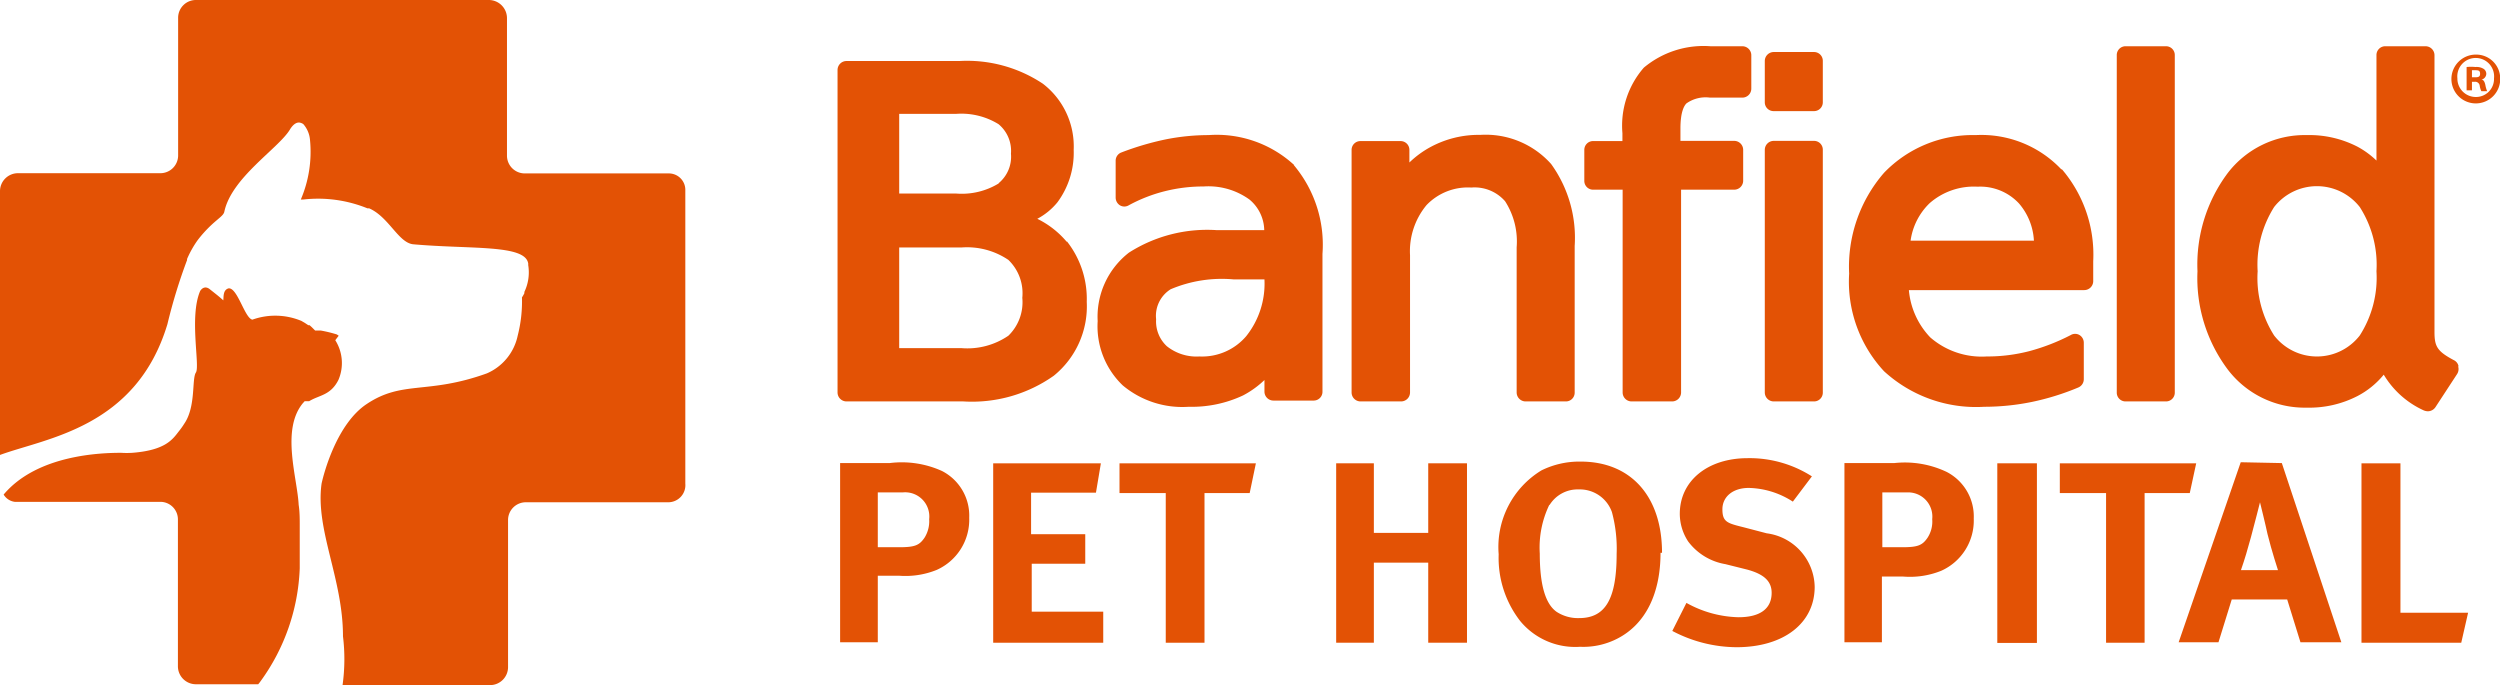 <svg id="Layer_1" data-name="Layer 1" xmlns="http://www.w3.org/2000/svg" xmlns:xlink="http://www.w3.org/1999/xlink" width="116.77" height="32" viewBox="0 0 116.77 32"><defs><style>.cls-1{fill:none;}.cls-2{clip-path:url(#clip-path);}.cls-3{fill:#e35205;}</style><clipPath id="clip-path"><rect class="cls-1" width="116.77" height="32"/></clipPath></defs><g class="cls-2"><path class="cls-3" d="M41,25.56H42c.73,0,.94-.09,1.18-.44a1.45,1.45,0,0,0,.22-.87A1.13,1.13,0,0,0,42.16,23H41m.55-1.37A4.55,4.55,0,0,1,44,22a2.34,2.34,0,0,1,1.27,2.18,2.57,2.57,0,0,1-1.52,2.44,3.9,3.9,0,0,1-1.77.27H41V30H39.24V21.63Z"/></g><polyline class="cls-3" points="51.42 21.64 51.19 23.01 48.16 23.01 48.16 24.95 50.69 24.95 50.69 26.33 48.19 26.33 48.19 28.57 51.53 28.57 51.53 30.02 46.39 30.02 46.39 21.64"/><polyline class="cls-3" points="58.66 21.64 58.37 23.03 56.26 23.03 56.26 30.02 54.45 30.02 54.45 23.03 52.29 23.03 52.29 21.64"/><polyline class="cls-3" points="64.17 21.64 64.17 24.89 66.71 24.89 66.71 21.64 68.52 21.64 68.52 30.02 66.71 30.02 66.71 26.28 64.17 26.28 64.17 30.02 62.41 30.02 62.41 21.64"/><g class="cls-2"><path class="cls-3" d="M72.37,23.57a4.6,4.6,0,0,0-.45,2.29c0,1.45.26,2.35.79,2.72a1.83,1.83,0,0,0,1.05.29c1.23,0,1.75-.9,1.75-3a6.56,6.56,0,0,0-.22-1.95,1.59,1.59,0,0,0-1.55-1.06,1.54,1.54,0,0,0-1.37.74m5.19,2.22c0,1.89-.69,3.32-2,4a3.47,3.47,0,0,1-1.76.39A3.33,3.33,0,0,1,71,29a4.8,4.8,0,0,1-1-3.11,4.19,4.19,0,0,1,2-3.92,4,4,0,0,1,1.83-.41c2.35,0,3.8,1.63,3.8,4.26"/><path class="cls-3" d="M83.74,23.43a3.94,3.94,0,0,0-2.06-.64c-.73,0-1.23.4-1.23,1s.24.65,1,.84l1.07.28a2.57,2.57,0,0,1,2.24,2.5c0,1.7-1.45,2.82-3.65,2.82a6.49,6.49,0,0,1-3-.76l.66-1.31a5.23,5.23,0,0,0,2.43.67c1,0,1.55-.39,1.55-1.14,0-.55-.37-.88-1.16-1.09l-1-.25a2.74,2.74,0,0,1-1.74-1.06A2.36,2.36,0,0,1,78.46,24c0-1.54,1.3-2.6,3.17-2.6a5.41,5.41,0,0,1,3,.85"/><path class="cls-3" d="M87.92,25.56h.93c.73,0,.94-.09,1.18-.44a1.39,1.39,0,0,0,.22-.87A1.13,1.13,0,0,0,89.06,23H87.92m.55-1.37a4.55,4.55,0,0,1,2.45.41,2.34,2.34,0,0,1,1.27,2.18,2.57,2.57,0,0,1-1.52,2.44,3.9,3.9,0,0,1-1.77.27h-1V30H86.15V21.63Z"/></g><rect class="cls-3" x="93.29" y="21.64" width="1.85" height="8.39"/><polyline class="cls-3" points="102.58 21.64 102.28 23.03 100.17 23.03 100.17 30.02 98.37 30.02 98.37 23.03 96.21 23.03 96.21 21.64"/><g class="cls-2"><path class="cls-3" d="M106.4,26.63s-.29-.88-.49-1.69c-.08-.39-.35-1.48-.35-1.48s-.25,1-.42,1.62-.28,1-.47,1.55m1.91-5L109.36,30h-1.91l-.62-2h-2.59l-.62,2h-1.86l2.9-8.41Z"/></g><polyline class="cls-3" points="112.12 21.64 112.12 28.62 115.28 28.62 114.96 30.02 110.3 30.02 110.3 21.64"/><g class="cls-2"><path class="cls-3" d="M46.66,8.56a3.31,3.31,0,0,1-2,.48H42V5.32h2.64a3.31,3.31,0,0,1,2,.48,1.62,1.62,0,0,1,.58,1.38,1.6,1.6,0,0,1-.58,1.38m-4.64,3h2.9a3.45,3.45,0,0,1,2.2.58,2.16,2.16,0,0,1,.65,1.77,2.18,2.18,0,0,1-.65,1.77,3.39,3.39,0,0,1-2.2.58H42Zm7.83-.26a4.2,4.2,0,0,0-1.38-1.08,3.06,3.06,0,0,0,.94-.77A3.89,3.89,0,0,0,50.15,7a3.69,3.69,0,0,0-1.44-3.09,6.39,6.39,0,0,0-3.9-1.06H39.54a.42.42,0,0,0-.42.42V18.33a.42.42,0,0,0,.42.42H45a6.62,6.62,0,0,0,4.22-1.2,4.17,4.17,0,0,0,1.54-3.45,4.34,4.34,0,0,0-.93-2.83"/><path class="cls-3" d="M59.06,13.05a3.94,3.94,0,0,1-.85,2.65,2.71,2.71,0,0,1-2.19.95,2.22,2.22,0,0,1-1.52-.48A1.58,1.58,0,0,1,54,14.91a1.46,1.46,0,0,1,.68-1.4,6.12,6.12,0,0,1,2.94-.46m2.83-5.34a5.34,5.34,0,0,0-4-1.4,10.29,10.29,0,0,0-2,.2,13.37,13.37,0,0,0-2.07.61.41.41,0,0,0-.27.39V9.23a.43.43,0,0,0,.2.36.4.4,0,0,0,.41,0,7.14,7.14,0,0,1,1.69-.66,7.35,7.35,0,0,1,1.81-.22,3.27,3.27,0,0,1,2.14.61,1.9,1.9,0,0,1,.69,1.43H56.84a6.79,6.79,0,0,0-4.11,1.05A3.79,3.79,0,0,0,51.27,15,3.82,3.82,0,0,0,52.44,18,4.34,4.34,0,0,0,55.52,19a5.64,5.64,0,0,0,2.54-.53,4.38,4.38,0,0,0,1-.72v.54a.42.42,0,0,0,.42.42h1.88a.41.41,0,0,0,.41-.42V11.86a5.78,5.78,0,0,0-1.34-4.15"/><path class="cls-3" d="M72.45,7.66A4.1,4.1,0,0,0,69.14,6.3a4.73,4.73,0,0,0-2.31.56,4.49,4.49,0,0,0-1,.73V7a.41.41,0,0,0-.42-.41H63.55a.41.41,0,0,0-.42.41V18.33a.42.42,0,0,0,.42.42h1.89a.42.42,0,0,0,.42-.42V11.92a3.37,3.37,0,0,1,.77-2.34,2.67,2.67,0,0,1,2.09-.82,1.89,1.89,0,0,1,1.58.64,3.47,3.47,0,0,1,.54,2.15v6.78a.42.42,0,0,0,.42.42h1.88a.41.41,0,0,0,.41-.42V11.49a5.89,5.89,0,0,0-1.1-3.83"/><path class="cls-3" d="M81.38,2.16H79.89a4.35,4.35,0,0,0-3.11,1,4.12,4.12,0,0,0-1,3.06v.37H74.38A.41.41,0,0,0,74,7V8.44a.41.41,0,0,0,.41.42h1.38v9.47a.42.42,0,0,0,.42.42h1.89a.42.42,0,0,0,.42-.42V8.86H81a.42.42,0,0,0,.42-.42V7A.42.42,0,0,0,81,6.58H78.49V6c0-.77.17-1.06.28-1.17a1.55,1.55,0,0,1,1.1-.27h1.51a.42.42,0,0,0,.42-.42V2.58a.42.42,0,0,0-.42-.42"/><path class="cls-3" d="M84.73,6.58H82.85a.42.42,0,0,0-.42.42V18.33a.42.42,0,0,0,.42.42h1.88a.41.41,0,0,0,.41-.42V7a.41.41,0,0,0-.41-.42"/><path class="cls-3" d="M84.73,2.43H82.85a.42.42,0,0,0-.42.42V4.78a.41.41,0,0,0,.42.41h1.88a.41.41,0,0,0,.41-.41V2.85a.41.41,0,0,0-.41-.42"/><path class="cls-3" d="M89.24,11.24a3,3,0,0,1,.89-1.75,3.13,3.13,0,0,1,2.24-.77,2.47,2.47,0,0,1,1.93.78A2.89,2.89,0,0,1,95,11.24m1.28-3.33a5.14,5.14,0,0,0-4-1.6A5.75,5.75,0,0,0,88,8.07a6.69,6.69,0,0,0-1.63,4.71A6.14,6.14,0,0,0,88,17.34,6.36,6.36,0,0,0,92.68,19a11.13,11.13,0,0,0,2.24-.23,11.88,11.88,0,0,0,2.15-.67.42.42,0,0,0,.26-.39V16a.42.42,0,0,0-.2-.35.4.4,0,0,0-.41,0,9.61,9.61,0,0,1-1.93.75,7.83,7.83,0,0,1-2,.25,3.66,3.66,0,0,1-2.63-.89,3.65,3.65,0,0,1-1-2.21h8.19a.42.42,0,0,0,.42-.42V12.2a6.13,6.13,0,0,0-1.46-4.29"/><path class="cls-3" d="M101.17,2.16H99.28a.41.41,0,0,0-.41.42V18.33a.41.41,0,0,0,.41.42h1.89a.41.41,0,0,0,.41-.42V2.58a.41.41,0,0,0-.41-.42"/><path class="cls-3" d="M111,12.67a5,5,0,0,1-.78,3,2.53,2.53,0,0,1-4,0,5,5,0,0,1-.77-3,5.05,5.05,0,0,1,.77-3,2.54,2.54,0,0,1,4,0,5,5,0,0,1,.78,3m3.83,4.42a.4.4,0,0,0-.22-.27c-.79-.42-.9-.65-.9-1.33v-.21s0,0,0-.07V2.58a.42.42,0,0,0-.42-.42h-1.88a.41.41,0,0,0-.41.42V7.5a4,4,0,0,0-.89-.65,4.91,4.91,0,0,0-2.37-.54,4.53,4.53,0,0,0-3.7,1.79,7.14,7.14,0,0,0-1.4,4.57,7.12,7.12,0,0,0,1.4,4.57,4.51,4.51,0,0,0,3.7,1.8,4.91,4.91,0,0,0,2.37-.54,3.93,3.93,0,0,0,1.23-1,4.2,4.2,0,0,0,1.85,1.66.53.53,0,0,0,.2.05.43.43,0,0,0,.37-.2l1-1.53a.43.43,0,0,0,.06-.35"/><path class="cls-3" d="M31.18,8.1H24.51a.83.83,0,0,1-.83-.83V.84A.85.85,0,0,0,22.84,0H9.16a.83.83,0,0,0-.84.82V7.27a.83.83,0,0,1-.83.82H.84A.84.84,0,0,0,0,8.93V21.25c2.14-.79,6.36-1.26,7.82-6.11a25.17,25.17,0,0,1,.92-3,.08.08,0,0,1,0-.05h0a4.73,4.73,0,0,1,.49-.87,5.79,5.79,0,0,1,.62-.69c.36-.34.6-.47.63-.65.34-1.58,2.5-2.93,3.05-3.81.17-.29.36-.39.52-.33a.34.34,0,0,1,.12.06h0a1.28,1.28,0,0,1,.31.74v0a5.67,5.67,0,0,1-.43,2.78h.11a6.12,6.12,0,0,1,3,.41l.08,0,0,0c.92.4,1.37,1.61,2.06,1.68,2.7.24,5.22,0,5.37.89a.15.15,0,0,1,0,.07,2.11,2.11,0,0,1-.18,1.27h0a.13.13,0,0,1,0,.06,1.55,1.55,0,0,1-.11.19,6.44,6.44,0,0,1-.2,1.79,2.47,2.47,0,0,1-1.44,1.76c-2.78,1-3.93.31-5.61,1.43-1.39.92-2,3.21-2.11,3.72-.3,2.15,1,4.43,1,7.13A8.75,8.75,0,0,1,16,32h6.89a.84.84,0,0,0,.84-.84V24.29a.83.83,0,0,1,.83-.83h6.65a.8.8,0,0,0,.8-.87V8.9a.77.77,0,0,0-.78-.8"/><path class="cls-3" d="M15.82,15.68l-.09-.06a6.18,6.18,0,0,0-.74-.18h-.1l-.09,0h0l-.08,0h0l0,0-.16-.16-.1-.09-.06,0-.15-.1h0l-.17-.1a3.17,3.17,0,0,0-2.29-.06c-.36-.06-.7-1.52-1.12-1.46-.26.08-.22.39-.24.56-.18-.17-.43-.36-.63-.52s-.36-.06-.45.08c-.52,1.2,0,3.51-.2,3.81S9.16,19,8.6,19.8a3.4,3.4,0,0,1-.25.35c-.28.36-.61.88-2.17,1a4.28,4.28,0,0,1-.52,0c-.88,0-3.91.07-5.49,1.95h0a.71.71,0,0,0,.52.34H7.49a.82.82,0,0,1,.82.82v1.24h0v5.62a.84.84,0,0,0,.84.84h2.91a1.71,1.71,0,0,0,.11-.14v0A9.56,9.56,0,0,0,14,26.55c0-.2,0-.42,0-.64v-.1c0-.19,0-.39,0-.59v-.31c0-.15,0-.31,0-.47s0-.56-.05-.86c-.06-1.25-.83-3.49.19-4.74l.09-.1,0,0,.05,0,.07,0,0,0,.09,0h0c.46-.29,1-.26,1.37-1a2,2,0,0,0-.15-1.85"/><path class="cls-3" d="M115.46,3.61h.12c.14,0,.26,0,.26-.16s-.08-.17-.24-.17h-.14m0,.94h-.25V3.13a2.12,2.12,0,0,1,.42,0,.61.61,0,0,1,.38.09.28.28,0,0,1,.12.23.29.29,0,0,1-.23.27h0c.11,0,.16.12.19.27a1.31,1.31,0,0,0,.08.27h-.27a.88.88,0,0,1-.08-.27.21.21,0,0,0-.23-.17h-.13Zm-.68-.57a.86.86,0,0,0,.87.88.84.84,0,0,0,.84-.87.86.86,0,1,0-1.71,0m2,0a1.14,1.14,0,1,1-1.13-1.11,1.12,1.12,0,0,1,1.13,1.11"/></g></svg>